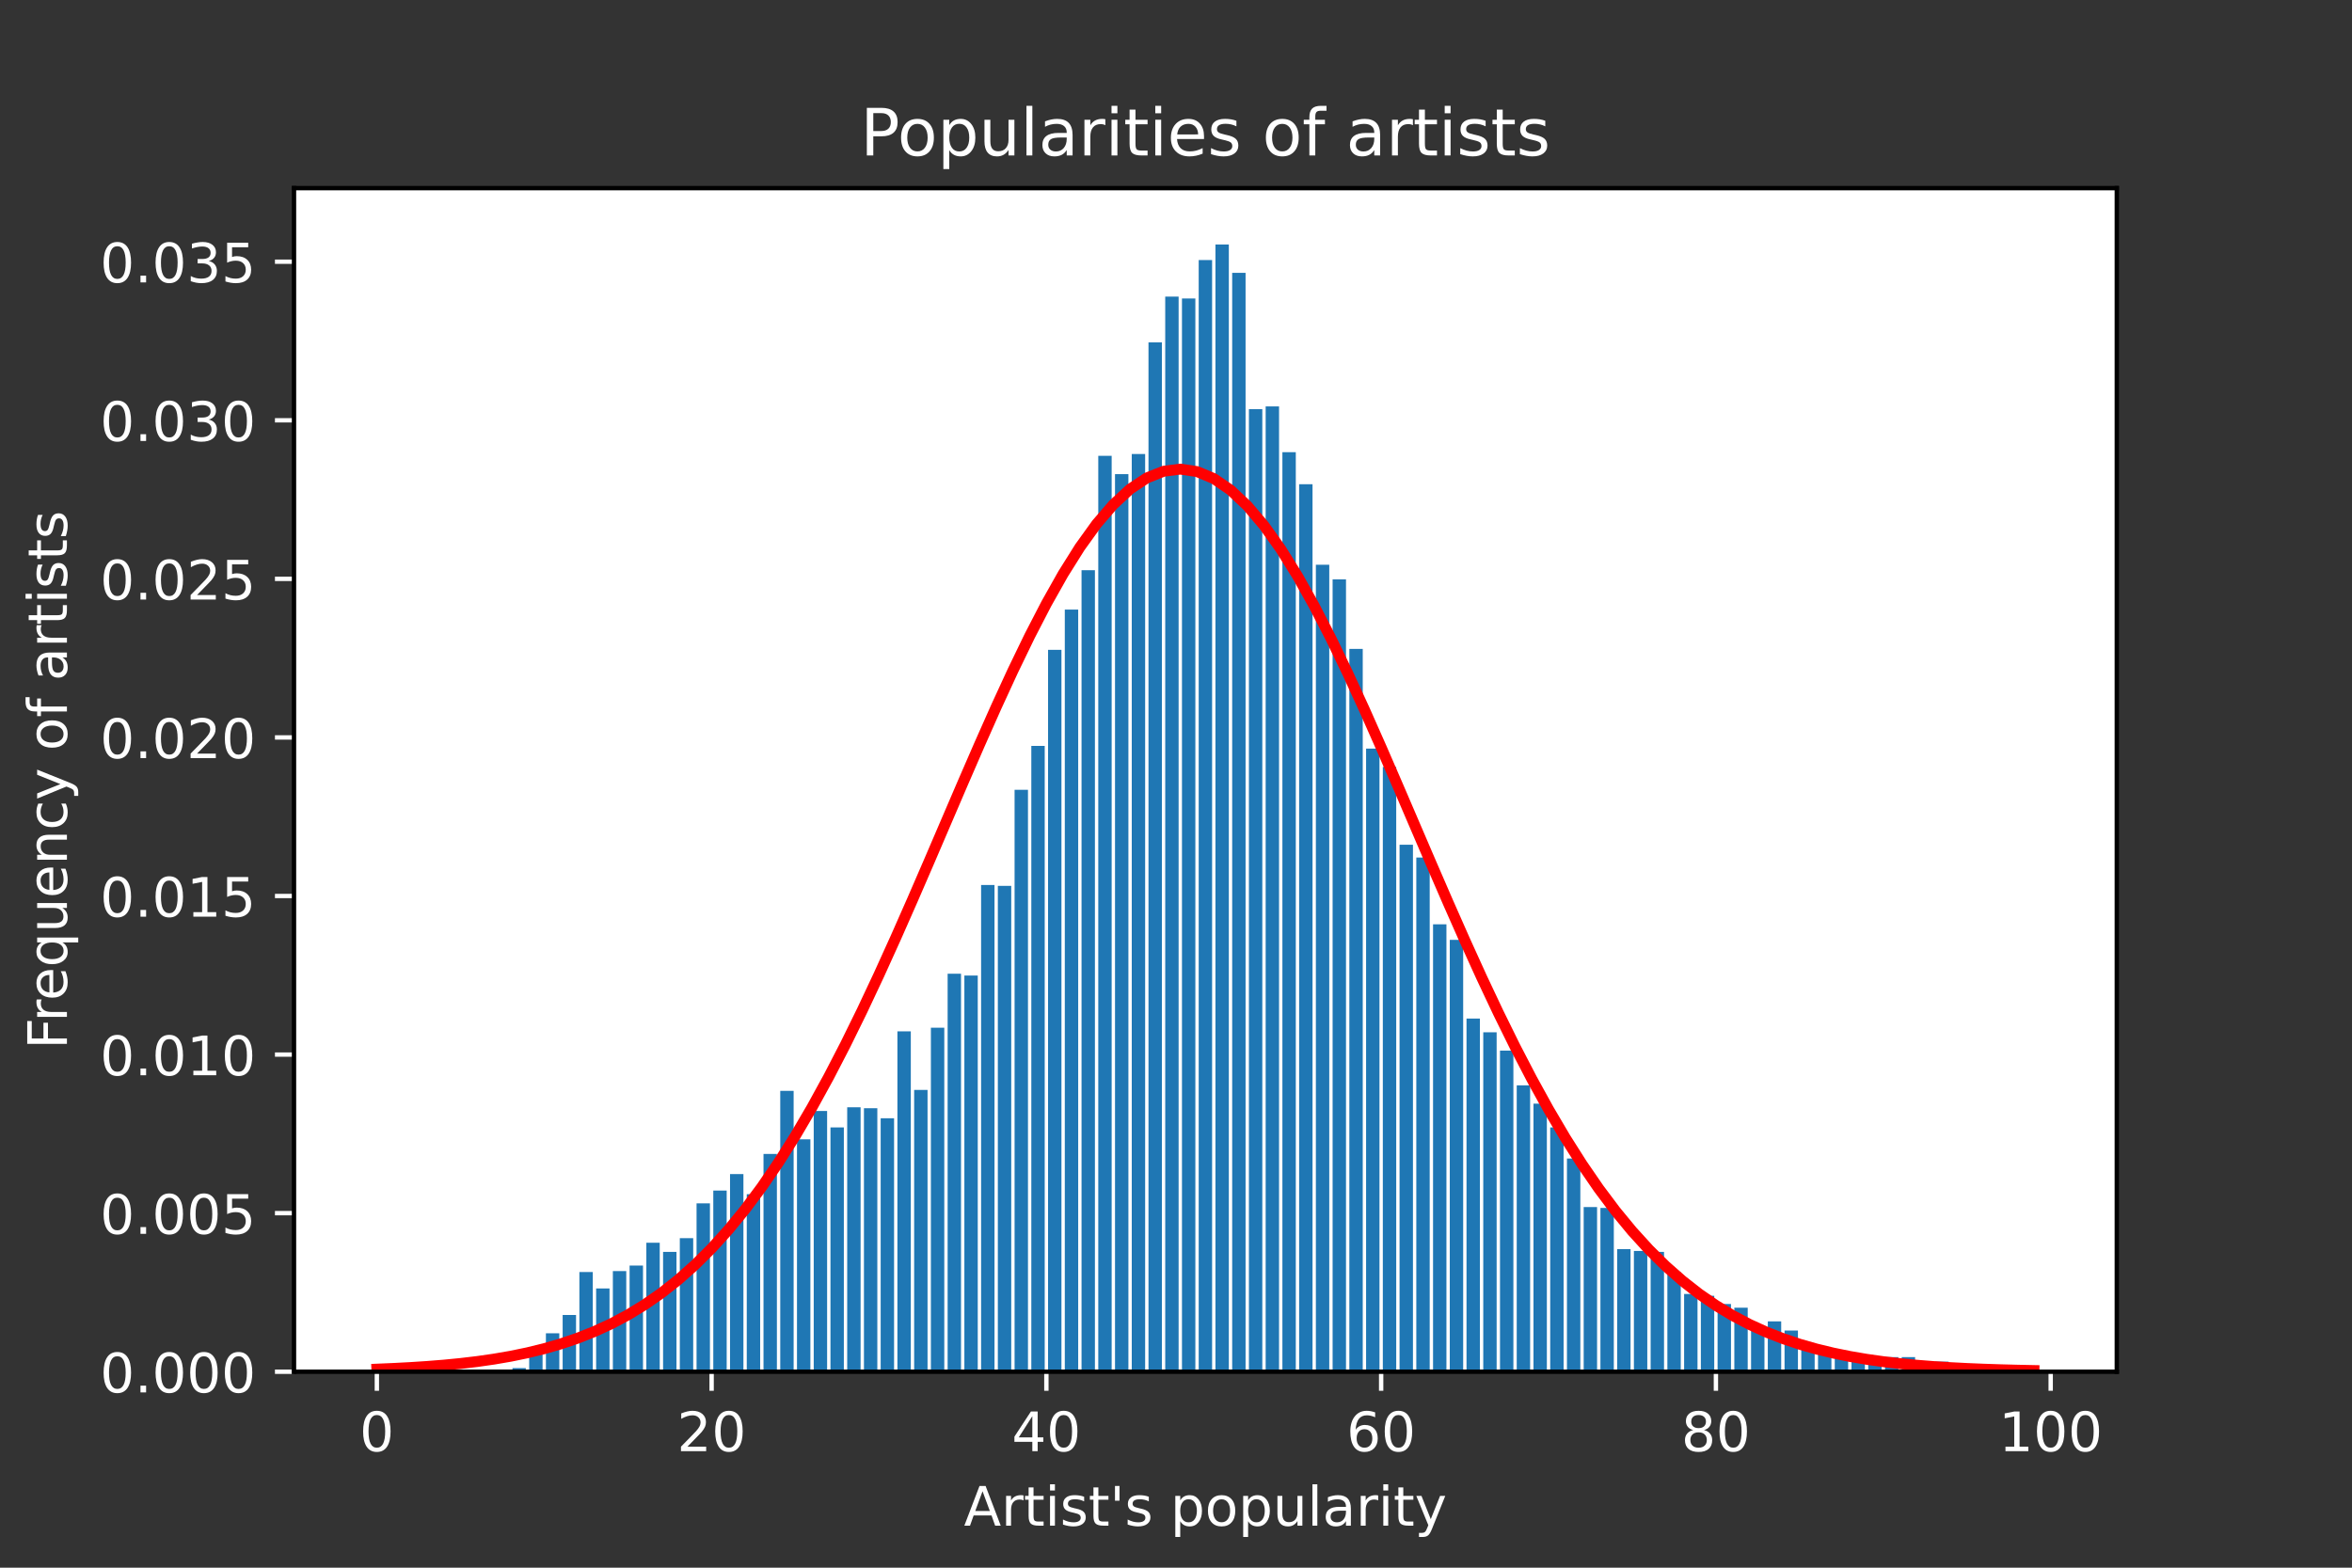 <?xml version="1.0" encoding="utf-8" standalone="no"?>
<!DOCTYPE svg PUBLIC "-//W3C//DTD SVG 1.1//EN"
  "http://www.w3.org/Graphics/SVG/1.1/DTD/svg11.dtd">
<!-- Created with matplotlib (https://matplotlib.org/) -->
<svg height="288pt" version="1.1" viewBox="0 0 432 288" width="432pt" xmlns="http://www.w3.org/2000/svg" xmlns:xlink="http://www.w3.org/1999/xlink">
 <rect x="0" y="0" width="432" height="288" fill="#333333" stroke="none"/>
 <defs>
  <style type="text/css">*{stroke-linecap:butt;stroke-linejoin:round;}</style>
 </defs>
 <g id="figure_1">
  <g id="patch_1">
   <path d="M 0 288 
L 432 288 
L 432 0 
L 0 0 
z
" style="fill:none;"/>
  </g>
  <g id="axes_1">
   <g id="patch_2">
    <path d="M 54 252 
L 388.8 252 
L 388.8 34.56 
L 54 34.56 
z
" style="fill:#ffffff;"/>
   </g>
   <g id="patch_3">
    <path clip-path="url(#pfe7f6b721c)" d="M 69.526 252 
L 71.985 252 
L 71.985 251.664 
L 69.526 251.664 
z
" style="fill:#1f77b4;"/>
   </g>
   <g id="patch_4">
    <path clip-path="url(#pfe7f6b721c)" d="M 72.6 252 
L 75.06 252 
L 75.06 252 
L 72.6 252 
z
" style="fill:#1f77b4;"/>
   </g>
   <g id="patch_5">
    <path clip-path="url(#pfe7f6b721c)" d="M 75.674 252 
L 78.134 252 
L 78.134 252 
L 75.674 252 
z
" style="fill:#1f77b4;"/>
   </g>
   <g id="patch_6">
    <path clip-path="url(#pfe7f6b721c)" d="M 78.749 252 
L 81.208 252 
L 81.208 252 
L 78.749 252 
z
" style="fill:#1f77b4;"/>
   </g>
   <g id="patch_7">
    <path clip-path="url(#pfe7f6b721c)" d="M 81.823 252 
L 84.283 252 
L 84.283 252 
L 81.823 252 
z
" style="fill:#1f77b4;"/>
   </g>
   <g id="patch_8">
    <path clip-path="url(#pfe7f6b721c)" d="M 84.898 252 
L 87.357 252 
L 87.357 252 
L 84.898 252 
z
" style="fill:#1f77b4;"/>
   </g>
   <g id="patch_9">
    <path clip-path="url(#pfe7f6b721c)" d="M 87.972 252 
L 90.431 252 
L 90.431 252 
L 87.972 252 
z
" style="fill:#1f77b4;"/>
   </g>
   <g id="patch_10">
    <path clip-path="url(#pfe7f6b721c)" d="M 91.046 252 
L 93.506 252 
L 93.506 251.664 
L 91.046 251.664 
z
" style="fill:#1f77b4;"/>
   </g>
   <g id="patch_11">
    <path clip-path="url(#pfe7f6b721c)" d="M 94.121 252 
L 96.58 252 
L 96.58 251.328 
L 94.121 251.328 
z
" style="fill:#1f77b4;"/>
   </g>
   <g id="patch_12">
    <path clip-path="url(#pfe7f6b721c)" d="M 97.195 252 
L 99.655 252 
L 99.655 248.638 
L 97.195 248.638 
z
" style="fill:#1f77b4;"/>
   </g>
   <g id="patch_13">
    <path clip-path="url(#pfe7f6b721c)" d="M 100.269 252 
L 102.729 252 
L 102.729 244.94 
L 100.269 244.94 
z
" style="fill:#1f77b4;"/>
   </g>
   <g id="patch_14">
    <path clip-path="url(#pfe7f6b721c)" d="M 103.344 252 
L 105.803 252 
L 105.803 241.578 
L 103.344 241.578 
z
" style="fill:#1f77b4;"/>
   </g>
   <g id="patch_15">
    <path clip-path="url(#pfe7f6b721c)" d="M 106.418 252 
L 108.878 252 
L 108.878 233.678 
L 106.418 233.678 
z
" style="fill:#1f77b4;"/>
   </g>
   <g id="patch_16">
    <path clip-path="url(#pfe7f6b721c)" d="M 109.493 252 
L 111.952 252 
L 111.952 236.704 
L 109.493 236.704 
z
" style="fill:#1f77b4;"/>
   </g>
   <g id="patch_17">
    <path clip-path="url(#pfe7f6b721c)" d="M 112.567 252 
L 115.026 252 
L 115.026 233.51 
L 112.567 233.51 
z
" style="fill:#1f77b4;"/>
   </g>
   <g id="patch_18">
    <path clip-path="url(#pfe7f6b721c)" d="M 115.641 252 
L 118.101 252 
L 118.101 232.502 
L 115.641 232.502 
z
" style="fill:#1f77b4;"/>
   </g>
   <g id="patch_19">
    <path clip-path="url(#pfe7f6b721c)" d="M 118.716 252 
L 121.175 252 
L 121.175 228.299 
L 118.716 228.299 
z
" style="fill:#1f77b4;"/>
   </g>
   <g id="patch_20">
    <path clip-path="url(#pfe7f6b721c)" d="M 121.79 252 
L 124.25 252 
L 124.25 229.98 
L 121.79 229.98 
z
" style="fill:#1f77b4;"/>
   </g>
   <g id="patch_21">
    <path clip-path="url(#pfe7f6b721c)" d="M 124.864 252 
L 127.324 252 
L 127.324 227.459 
L 124.864 227.459 
z
" style="fill:#1f77b4;"/>
   </g>
   <g id="patch_22">
    <path clip-path="url(#pfe7f6b721c)" d="M 127.939 252 
L 130.398 252 
L 130.398 221.072 
L 127.939 221.072 
z
" style="fill:#1f77b4;"/>
   </g>
   <g id="patch_23">
    <path clip-path="url(#pfe7f6b721c)" d="M 131.013 252 
L 133.473 252 
L 133.473 218.718 
L 131.013 218.718 
z
" style="fill:#1f77b4;"/>
   </g>
   <g id="patch_24">
    <path clip-path="url(#pfe7f6b721c)" d="M 134.088 252 
L 136.547 252 
L 136.547 215.693 
L 134.088 215.693 
z
" style="fill:#1f77b4;"/>
   </g>
   <g id="patch_25">
    <path clip-path="url(#pfe7f6b721c)" d="M 137.162 252 
L 139.621 252 
L 139.621 219.391 
L 137.162 219.391 
z
" style="fill:#1f77b4;"/>
   </g>
   <g id="patch_26">
    <path clip-path="url(#pfe7f6b721c)" d="M 140.236 252 
L 142.696 252 
L 142.696 211.995 
L 140.236 211.995 
z
" style="fill:#1f77b4;"/>
   </g>
   <g id="patch_27">
    <path clip-path="url(#pfe7f6b721c)" d="M 143.311 252 
L 145.77 252 
L 145.77 200.397 
L 143.311 200.397 
z
" style="fill:#1f77b4;"/>
   </g>
   <g id="patch_28">
    <path clip-path="url(#pfe7f6b721c)" d="M 146.385 252 
L 148.845 252 
L 148.845 209.305 
L 146.385 209.305 
z
" style="fill:#1f77b4;"/>
   </g>
   <g id="patch_29">
    <path clip-path="url(#pfe7f6b721c)" d="M 149.46 252 
L 151.919 252 
L 151.919 204.095 
L 149.46 204.095 
z
" style="fill:#1f77b4;"/>
   </g>
   <g id="patch_30">
    <path clip-path="url(#pfe7f6b721c)" d="M 152.534 252 
L 154.993 252 
L 154.993 207.12 
L 152.534 207.12 
z
" style="fill:#1f77b4;"/>
   </g>
   <g id="patch_31">
    <path clip-path="url(#pfe7f6b721c)" d="M 155.608 252 
L 158.068 252 
L 158.068 203.422 
L 155.608 203.422 
z
" style="fill:#1f77b4;"/>
   </g>
   <g id="patch_32">
    <path clip-path="url(#pfe7f6b721c)" d="M 158.683 252 
L 161.142 252 
L 161.142 203.59 
L 158.683 203.59 
z
" style="fill:#1f77b4;"/>
   </g>
   <g id="patch_33">
    <path clip-path="url(#pfe7f6b721c)" d="M 161.757 252 
L 164.217 252 
L 164.217 205.439 
L 161.757 205.439 
z
" style="fill:#1f77b4;"/>
   </g>
   <g id="patch_34">
    <path clip-path="url(#pfe7f6b721c)" d="M 164.831 252 
L 167.291 252 
L 167.291 189.471 
L 164.831 189.471 
z
" style="fill:#1f77b4;"/>
   </g>
   <g id="patch_35">
    <path clip-path="url(#pfe7f6b721c)" d="M 167.906 252 
L 170.365 252 
L 170.365 200.229 
L 167.906 200.229 
z
" style="fill:#1f77b4;"/>
   </g>
   <g id="patch_36">
    <path clip-path="url(#pfe7f6b721c)" d="M 170.98 252 
L 173.44 252 
L 173.44 188.799 
L 170.98 188.799 
z
" style="fill:#1f77b4;"/>
   </g>
   <g id="patch_37">
    <path clip-path="url(#pfe7f6b721c)" d="M 174.055 252 
L 176.514 252 
L 176.514 178.881 
L 174.055 178.881 
z
" style="fill:#1f77b4;"/>
   </g>
   <g id="patch_38">
    <path clip-path="url(#pfe7f6b721c)" d="M 177.129 252 
L 179.588 252 
L 179.588 179.217 
L 177.129 179.217 
z
" style="fill:#1f77b4;"/>
   </g>
   <g id="patch_39">
    <path clip-path="url(#pfe7f6b721c)" d="M 180.203 252 
L 182.663 252 
L 182.663 162.577 
L 180.203 162.577 
z
" style="fill:#1f77b4;"/>
   </g>
   <g id="patch_40">
    <path clip-path="url(#pfe7f6b721c)" d="M 183.278 252 
L 185.737 252 
L 185.737 162.745 
L 183.278 162.745 
z
" style="fill:#1f77b4;"/>
   </g>
   <g id="patch_41">
    <path clip-path="url(#pfe7f6b721c)" d="M 186.352 252 
L 188.812 252 
L 188.812 145.095 
L 186.352 145.095 
z
" style="fill:#1f77b4;"/>
   </g>
   <g id="patch_42">
    <path clip-path="url(#pfe7f6b721c)" d="M 189.426 252 
L 191.886 252 
L 191.886 137.027 
L 189.426 137.027 
z
" style="fill:#1f77b4;"/>
   </g>
   <g id="patch_43">
    <path clip-path="url(#pfe7f6b721c)" d="M 192.501 252 
L 194.96 252 
L 194.96 119.378 
L 192.501 119.378 
z
" style="fill:#1f77b4;"/>
   </g>
   <g id="patch_44">
    <path clip-path="url(#pfe7f6b721c)" d="M 195.575 252 
L 198.035 252 
L 198.035 111.982 
L 195.575 111.982 
z
" style="fill:#1f77b4;"/>
   </g>
   <g id="patch_45">
    <path clip-path="url(#pfe7f6b721c)" d="M 198.65 252 
L 201.109 252 
L 201.109 104.754 
L 198.65 104.754 
z
" style="fill:#1f77b4;"/>
   </g>
   <g id="patch_46">
    <path clip-path="url(#pfe7f6b721c)" d="M 201.724 252 
L 204.183 252 
L 204.183 83.743 
L 201.724 83.743 
z
" style="fill:#1f77b4;"/>
   </g>
   <g id="patch_47">
    <path clip-path="url(#pfe7f6b721c)" d="M 204.798 252 
L 207.258 252 
L 207.258 87.105 
L 204.798 87.105 
z
" style="fill:#1f77b4;"/>
   </g>
   <g id="patch_48">
    <path clip-path="url(#pfe7f6b721c)" d="M 207.873 252 
L 210.332 252 
L 210.332 83.407 
L 207.873 83.407 
z
" style="fill:#1f77b4;"/>
   </g>
   <g id="patch_49">
    <path clip-path="url(#pfe7f6b721c)" d="M 210.947 252 
L 213.407 252 
L 213.407 62.9 
L 210.947 62.9 
z
" style="fill:#1f77b4;"/>
   </g>
   <g id="patch_50">
    <path clip-path="url(#pfe7f6b721c)" d="M 214.021 252 
L 216.481 252 
L 216.481 54.495 
L 214.021 54.495 
z
" style="fill:#1f77b4;"/>
   </g>
   <g id="patch_51">
    <path clip-path="url(#pfe7f6b721c)" d="M 217.096 252 
L 219.555 252 
L 219.555 54.832 
L 217.096 54.832 
z
" style="fill:#1f77b4;"/>
   </g>
   <g id="patch_52">
    <path clip-path="url(#pfe7f6b721c)" d="M 220.17 252 
L 222.63 252 
L 222.63 47.772 
L 220.17 47.772 
z
" style="fill:#1f77b4;"/>
   </g>
   <g id="patch_53">
    <path clip-path="url(#pfe7f6b721c)" d="M 223.245 252 
L 225.704 252 
L 225.704 44.914 
L 223.245 44.914 
z
" style="fill:#1f77b4;"/>
   </g>
   <g id="patch_54">
    <path clip-path="url(#pfe7f6b721c)" d="M 226.319 252 
L 228.779 252 
L 228.779 50.125 
L 226.319 50.125 
z
" style="fill:#1f77b4;"/>
   </g>
   <g id="patch_55">
    <path clip-path="url(#pfe7f6b721c)" d="M 229.393 252 
L 231.853 252 
L 231.853 75.17 
L 229.393 75.17 
z
" style="fill:#1f77b4;"/>
   </g>
   <g id="patch_56">
    <path clip-path="url(#pfe7f6b721c)" d="M 232.468 252 
L 234.927 252 
L 234.927 74.666 
L 232.468 74.666 
z
" style="fill:#1f77b4;"/>
   </g>
   <g id="patch_57">
    <path clip-path="url(#pfe7f6b721c)" d="M 235.542 252 
L 238.002 252 
L 238.002 83.071 
L 235.542 83.071 
z
" style="fill:#1f77b4;"/>
   </g>
   <g id="patch_58">
    <path clip-path="url(#pfe7f6b721c)" d="M 238.617 252 
L 241.076 252 
L 241.076 88.954 
L 238.617 88.954 
z
" style="fill:#1f77b4;"/>
   </g>
   <g id="patch_59">
    <path clip-path="url(#pfe7f6b721c)" d="M 241.691 252 
L 244.15 252 
L 244.15 103.745 
L 241.691 103.745 
z
" style="fill:#1f77b4;"/>
   </g>
   <g id="patch_60">
    <path clip-path="url(#pfe7f6b721c)" d="M 244.765 252 
L 247.225 252 
L 247.225 106.435 
L 244.765 106.435 
z
" style="fill:#1f77b4;"/>
   </g>
   <g id="patch_61">
    <path clip-path="url(#pfe7f6b721c)" d="M 247.84 252 
L 250.299 252 
L 250.299 119.21 
L 247.84 119.21 
z
" style="fill:#1f77b4;"/>
   </g>
   <g id="patch_62">
    <path clip-path="url(#pfe7f6b721c)" d="M 250.914 252 
L 253.374 252 
L 253.374 137.531 
L 250.914 137.531 
z
" style="fill:#1f77b4;"/>
   </g>
   <g id="patch_63">
    <path clip-path="url(#pfe7f6b721c)" d="M 253.988 252 
L 256.448 252 
L 256.448 140.893 
L 253.988 140.893 
z
" style="fill:#1f77b4;"/>
   </g>
   <g id="patch_64">
    <path clip-path="url(#pfe7f6b721c)" d="M 257.063 252 
L 259.522 252 
L 259.522 155.181 
L 257.063 155.181 
z
" style="fill:#1f77b4;"/>
   </g>
   <g id="patch_65">
    <path clip-path="url(#pfe7f6b721c)" d="M 260.137 252 
L 262.597 252 
L 262.597 157.534 
L 260.137 157.534 
z
" style="fill:#1f77b4;"/>
   </g>
   <g id="patch_66">
    <path clip-path="url(#pfe7f6b721c)" d="M 263.212 252 
L 265.671 252 
L 265.671 169.804 
L 263.212 169.804 
z
" style="fill:#1f77b4;"/>
   </g>
   <g id="patch_67">
    <path clip-path="url(#pfe7f6b721c)" d="M 266.286 252 
L 268.745 252 
L 268.745 172.662 
L 266.286 172.662 
z
" style="fill:#1f77b4;"/>
   </g>
   <g id="patch_68">
    <path clip-path="url(#pfe7f6b721c)" d="M 269.36 252 
L 271.82 252 
L 271.82 187.118 
L 269.36 187.118 
z
" style="fill:#1f77b4;"/>
   </g>
   <g id="patch_69">
    <path clip-path="url(#pfe7f6b721c)" d="M 272.435 252 
L 274.894 252 
L 274.894 189.639 
L 272.435 189.639 
z
" style="fill:#1f77b4;"/>
   </g>
   <g id="patch_70">
    <path clip-path="url(#pfe7f6b721c)" d="M 275.509 252 
L 277.969 252 
L 277.969 193.001 
L 275.509 193.001 
z
" style="fill:#1f77b4;"/>
   </g>
   <g id="patch_71">
    <path clip-path="url(#pfe7f6b721c)" d="M 278.583 252 
L 281.043 252 
L 281.043 199.388 
L 278.583 199.388 
z
" style="fill:#1f77b4;"/>
   </g>
   <g id="patch_72">
    <path clip-path="url(#pfe7f6b721c)" d="M 281.658 252 
L 284.117 252 
L 284.117 202.75 
L 281.658 202.75 
z
" style="fill:#1f77b4;"/>
   </g>
   <g id="patch_73">
    <path clip-path="url(#pfe7f6b721c)" d="M 284.732 252 
L 287.192 252 
L 287.192 207.12 
L 284.732 207.12 
z
" style="fill:#1f77b4;"/>
   </g>
   <g id="patch_74">
    <path clip-path="url(#pfe7f6b721c)" d="M 287.807 252 
L 290.266 252 
L 290.266 212.835 
L 287.807 212.835 
z
" style="fill:#1f77b4;"/>
   </g>
   <g id="patch_75">
    <path clip-path="url(#pfe7f6b721c)" d="M 290.881 252 
L 293.34 252 
L 293.34 221.744 
L 290.881 221.744 
z
" style="fill:#1f77b4;"/>
   </g>
   <g id="patch_76">
    <path clip-path="url(#pfe7f6b721c)" d="M 293.955 252 
L 296.415 252 
L 296.415 221.912 
L 293.955 221.912 
z
" style="fill:#1f77b4;"/>
   </g>
   <g id="patch_77">
    <path clip-path="url(#pfe7f6b721c)" d="M 297.03 252 
L 299.489 252 
L 299.489 229.476 
L 297.03 229.476 
z
" style="fill:#1f77b4;"/>
   </g>
   <g id="patch_78">
    <path clip-path="url(#pfe7f6b721c)" d="M 300.104 252 
L 302.564 252 
L 302.564 229.812 
L 300.104 229.812 
z
" style="fill:#1f77b4;"/>
   </g>
   <g id="patch_79">
    <path clip-path="url(#pfe7f6b721c)" d="M 303.179 252 
L 305.638 252 
L 305.638 229.98 
L 303.179 229.98 
z
" style="fill:#1f77b4;"/>
   </g>
   <g id="patch_80">
    <path clip-path="url(#pfe7f6b721c)" d="M 306.253 252 
L 308.712 252 
L 308.712 233.678 
L 306.253 233.678 
z
" style="fill:#1f77b4;"/>
   </g>
   <g id="patch_81">
    <path clip-path="url(#pfe7f6b721c)" d="M 309.327 252 
L 311.787 252 
L 311.787 237.712 
L 309.327 237.712 
z
" style="fill:#1f77b4;"/>
   </g>
   <g id="patch_82">
    <path clip-path="url(#pfe7f6b721c)" d="M 312.402 252 
L 314.861 252 
L 314.861 238.049 
L 312.402 238.049 
z
" style="fill:#1f77b4;"/>
   </g>
   <g id="patch_83">
    <path clip-path="url(#pfe7f6b721c)" d="M 315.476 252 
L 317.936 252 
L 317.936 239.561 
L 315.476 239.561 
z
" style="fill:#1f77b4;"/>
   </g>
   <g id="patch_84">
    <path clip-path="url(#pfe7f6b721c)" d="M 318.55 252 
L 321.01 252 
L 321.01 240.234 
L 318.55 240.234 
z
" style="fill:#1f77b4;"/>
   </g>
   <g id="patch_85">
    <path clip-path="url(#pfe7f6b721c)" d="M 321.625 252 
L 324.084 252 
L 324.084 243.764 
L 321.625 243.764 
z
" style="fill:#1f77b4;"/>
   </g>
   <g id="patch_86">
    <path clip-path="url(#pfe7f6b721c)" d="M 324.699 252 
L 327.159 252 
L 327.159 242.755 
L 324.699 242.755 
z
" style="fill:#1f77b4;"/>
   </g>
   <g id="patch_87">
    <path clip-path="url(#pfe7f6b721c)" d="M 327.774 252 
L 330.233 252 
L 330.233 244.436 
L 327.774 244.436 
z
" style="fill:#1f77b4;"/>
   </g>
   <g id="patch_88">
    <path clip-path="url(#pfe7f6b721c)" d="M 330.848 252 
L 333.307 252 
L 333.307 247.294 
L 330.848 247.294 
z
" style="fill:#1f77b4;"/>
   </g>
   <g id="patch_89">
    <path clip-path="url(#pfe7f6b721c)" d="M 333.922 252 
L 336.382 252 
L 336.382 247.63 
L 333.922 247.63 
z
" style="fill:#1f77b4;"/>
   </g>
   <g id="patch_90">
    <path clip-path="url(#pfe7f6b721c)" d="M 336.997 252 
L 339.456 252 
L 339.456 248.974 
L 336.997 248.974 
z
" style="fill:#1f77b4;"/>
   </g>
   <g id="patch_91">
    <path clip-path="url(#pfe7f6b721c)" d="M 340.071 252 
L 342.531 252 
L 342.531 248.974 
L 340.071 248.974 
z
" style="fill:#1f77b4;"/>
   </g>
   <g id="patch_92">
    <path clip-path="url(#pfe7f6b721c)" d="M 343.145 252 
L 345.605 252 
L 345.605 249.479 
L 343.145 249.479 
z
" style="fill:#1f77b4;"/>
   </g>
   <g id="patch_93">
    <path clip-path="url(#pfe7f6b721c)" d="M 346.22 252 
L 348.679 252 
L 348.679 249.311 
L 346.22 249.311 
z
" style="fill:#1f77b4;"/>
   </g>
   <g id="patch_94">
    <path clip-path="url(#pfe7f6b721c)" d="M 349.294 252 
L 351.754 252 
L 351.754 249.311 
L 349.294 249.311 
z
" style="fill:#1f77b4;"/>
   </g>
   <g id="patch_95">
    <path clip-path="url(#pfe7f6b721c)" d="M 352.369 252 
L 354.828 252 
L 354.828 250.655 
L 352.369 250.655 
z
" style="fill:#1f77b4;"/>
   </g>
   <g id="patch_96">
    <path clip-path="url(#pfe7f6b721c)" d="M 355.443 252 
L 357.902 252 
L 357.902 250.151 
L 355.443 250.151 
z
" style="fill:#1f77b4;"/>
   </g>
   <g id="patch_97">
    <path clip-path="url(#pfe7f6b721c)" d="M 358.517 252 
L 360.977 252 
L 360.977 251.16 
L 358.517 251.16 
z
" style="fill:#1f77b4;"/>
   </g>
   <g id="patch_98">
    <path clip-path="url(#pfe7f6b721c)" d="M 361.592 252 
L 364.051 252 
L 364.051 250.991 
L 361.592 250.991 
z
" style="fill:#1f77b4;"/>
   </g>
   <g id="patch_99">
    <path clip-path="url(#pfe7f6b721c)" d="M 364.666 252 
L 367.126 252 
L 367.126 251.16 
L 364.666 251.16 
z
" style="fill:#1f77b4;"/>
   </g>
   <g id="patch_100">
    <path clip-path="url(#pfe7f6b721c)" d="M 367.74 252 
L 370.2 252 
L 370.2 251.832 
L 367.74 251.832 
z
" style="fill:#1f77b4;"/>
   </g>
   <g id="patch_101">
    <path clip-path="url(#pfe7f6b721c)" d="M 370.815 252 
L 373.274 252 
L 373.274 251.328 
L 370.815 251.328 
z
" style="fill:#1f77b4;"/>
   </g>
   <g id="matplotlib.axis_1">
    <g id="xtick_1">
     <g id="line2d_1">
      <defs>
       <path d="M 0 0 
L 0 3.5 
" id="m5df436cfd0" style="stroke:#ffffff;stroke-width:0.8;"/>
      </defs>
      <g>
       <use style="fill:#ffffff;stroke:#ffffff;stroke-width:0.8;" x="69.218" xlink:href="#m5df436cfd0" y="252"/>
      </g>
     </g>
     <g id="text_1">
      <!-- 0 -->
      <g style="fill:#ffffff;" transform="translate(66.037 266.598)scale(0.1 -0.1)">
       <defs>
        <path d="M 31.781 66.406 
Q 24.172 66.406 20.328 58.906 
Q 16.5 51.422 16.5 36.375 
Q 16.5 21.391 20.328 13.891 
Q 24.172 6.391 31.781 6.391 
Q 39.453 6.391 43.281 13.891 
Q 47.125 21.391 47.125 36.375 
Q 47.125 51.422 43.281 58.906 
Q 39.453 66.406 31.781 66.406 
z
M 31.781 74.219 
Q 44.047 74.219 50.516 64.516 
Q 56.984 54.828 56.984 36.375 
Q 56.984 17.969 50.516 8.266 
Q 44.047 -1.422 31.781 -1.422 
Q 19.531 -1.422 13.062 8.266 
Q 6.594 17.969 6.594 36.375 
Q 6.594 54.828 13.062 64.516 
Q 19.531 74.219 31.781 74.219 
z
" id="DejaVuSans-48"/>
       </defs>
       <use xlink:href="#DejaVuSans-48"/>
      </g>
     </g>
    </g>
    <g id="xtick_2">
     <g id="line2d_2">
      <g>
       <use style="fill:#ffffff;stroke:#ffffff;stroke-width:0.8;" x="130.706" xlink:href="#m5df436cfd0" y="252"/>
      </g>
     </g>
     <g id="text_2">
      <!-- 20 -->
      <g style="fill:#ffffff;" transform="translate(124.343 266.598)scale(0.1 -0.1)">
       <defs>
        <path d="M 19.188 8.297 
L 53.609 8.297 
L 53.609 0 
L 7.328 0 
L 7.328 8.297 
Q 12.938 14.109 22.625 23.891 
Q 32.328 33.688 34.812 36.531 
Q 39.547 41.844 41.422 45.531 
Q 43.312 49.219 43.312 52.781 
Q 43.312 58.594 39.234 62.25 
Q 35.156 65.922 28.609 65.922 
Q 23.969 65.922 18.812 64.312 
Q 13.672 62.703 7.812 59.422 
L 7.812 69.391 
Q 13.766 71.781 18.938 73 
Q 24.125 74.219 28.422 74.219 
Q 39.75 74.219 46.484 68.547 
Q 53.219 62.891 53.219 53.422 
Q 53.219 48.922 51.531 44.891 
Q 49.859 40.875 45.406 35.406 
Q 44.188 33.984 37.641 27.219 
Q 31.109 20.453 19.188 8.297 
z
" id="DejaVuSans-50"/>
       </defs>
       <use xlink:href="#DejaVuSans-50"/>
       <use x="63.623" xlink:href="#DejaVuSans-48"/>
      </g>
     </g>
    </g>
    <g id="xtick_3">
     <g id="line2d_3">
      <g>
       <use style="fill:#ffffff;stroke:#ffffff;stroke-width:0.8;" x="192.193" xlink:href="#m5df436cfd0" y="252"/>
      </g>
     </g>
     <g id="text_3">
      <!-- 40 -->
      <g style="fill:#ffffff;" transform="translate(185.831 266.598)scale(0.1 -0.1)">
       <defs>
        <path d="M 37.797 64.312 
L 12.891 25.391 
L 37.797 25.391 
z
M 35.203 72.906 
L 47.609 72.906 
L 47.609 25.391 
L 58.016 25.391 
L 58.016 17.188 
L 47.609 17.188 
L 47.609 0 
L 37.797 0 
L 37.797 17.188 
L 4.891 17.188 
L 4.891 26.703 
z
" id="DejaVuSans-52"/>
       </defs>
       <use xlink:href="#DejaVuSans-52"/>
       <use x="63.623" xlink:href="#DejaVuSans-48"/>
      </g>
     </g>
    </g>
    <g id="xtick_4">
     <g id="line2d_4">
      <g>
       <use style="fill:#ffffff;stroke:#ffffff;stroke-width:0.8;" x="253.681" xlink:href="#m5df436cfd0" y="252"/>
      </g>
     </g>
     <g id="text_4">
      <!-- 60 -->
      <g style="fill:#ffffff;" transform="translate(247.318 266.598)scale(0.1 -0.1)">
       <defs>
        <path d="M 33.016 40.375 
Q 26.375 40.375 22.484 35.828 
Q 18.609 31.297 18.609 23.391 
Q 18.609 15.531 22.484 10.953 
Q 26.375 6.391 33.016 6.391 
Q 39.656 6.391 43.531 10.953 
Q 47.406 15.531 47.406 23.391 
Q 47.406 31.297 43.531 35.828 
Q 39.656 40.375 33.016 40.375 
z
M 52.594 71.297 
L 52.594 62.312 
Q 48.875 64.062 45.094 64.984 
Q 41.312 65.922 37.594 65.922 
Q 27.828 65.922 22.672 59.328 
Q 17.531 52.734 16.797 39.406 
Q 19.672 43.656 24.016 45.922 
Q 28.375 48.188 33.594 48.188 
Q 44.578 48.188 50.953 41.516 
Q 57.328 34.859 57.328 23.391 
Q 57.328 12.156 50.688 5.359 
Q 44.047 -1.422 33.016 -1.422 
Q 20.359 -1.422 13.672 8.266 
Q 6.984 17.969 6.984 36.375 
Q 6.984 53.656 15.188 63.938 
Q 23.391 74.219 37.203 74.219 
Q 40.922 74.219 44.703 73.484 
Q 48.484 72.75 52.594 71.297 
z
" id="DejaVuSans-54"/>
       </defs>
       <use xlink:href="#DejaVuSans-54"/>
       <use x="63.623" xlink:href="#DejaVuSans-48"/>
      </g>
     </g>
    </g>
    <g id="xtick_5">
     <g id="line2d_5">
      <g>
       <use style="fill:#ffffff;stroke:#ffffff;stroke-width:0.8;" x="315.169" xlink:href="#m5df436cfd0" y="252"/>
      </g>
     </g>
     <g id="text_5">
      <!-- 80 -->
      <g style="fill:#ffffff;" transform="translate(308.806 266.598)scale(0.1 -0.1)">
       <defs>
        <path d="M 31.781 34.625 
Q 24.75 34.625 20.719 30.859 
Q 16.703 27.094 16.703 20.516 
Q 16.703 13.922 20.719 10.156 
Q 24.75 6.391 31.781 6.391 
Q 38.812 6.391 42.859 10.172 
Q 46.922 13.969 46.922 20.516 
Q 46.922 27.094 42.891 30.859 
Q 38.875 34.625 31.781 34.625 
z
M 21.922 38.812 
Q 15.578 40.375 12.031 44.719 
Q 8.5 49.078 8.5 55.328 
Q 8.5 64.062 14.719 69.141 
Q 20.953 74.219 31.781 74.219 
Q 42.672 74.219 48.875 69.141 
Q 55.078 64.062 55.078 55.328 
Q 55.078 49.078 51.531 44.719 
Q 48 40.375 41.703 38.812 
Q 48.828 37.156 52.797 32.312 
Q 56.781 27.484 56.781 20.516 
Q 56.781 9.906 50.312 4.234 
Q 43.844 -1.422 31.781 -1.422 
Q 19.734 -1.422 13.25 4.234 
Q 6.781 9.906 6.781 20.516 
Q 6.781 27.484 10.781 32.312 
Q 14.797 37.156 21.922 38.812 
z
M 18.312 54.391 
Q 18.312 48.734 21.844 45.562 
Q 25.391 42.391 31.781 42.391 
Q 38.141 42.391 41.719 45.562 
Q 45.312 48.734 45.312 54.391 
Q 45.312 60.062 41.719 63.234 
Q 38.141 66.406 31.781 66.406 
Q 25.391 66.406 21.844 63.234 
Q 18.312 60.062 18.312 54.391 
z
" id="DejaVuSans-56"/>
       </defs>
       <use xlink:href="#DejaVuSans-56"/>
       <use x="63.623" xlink:href="#DejaVuSans-48"/>
      </g>
     </g>
    </g>
    <g id="xtick_6">
     <g id="line2d_6">
      <g>
       <use style="fill:#ffffff;stroke:#ffffff;stroke-width:0.8;" x="376.656" xlink:href="#m5df436cfd0" y="252"/>
      </g>
     </g>
     <g id="text_6">
      <!-- 100 -->
      <g style="fill:#ffffff;" transform="translate(367.112 266.598)scale(0.1 -0.1)">
       <defs>
        <path d="M 12.406 8.297 
L 28.516 8.297 
L 28.516 63.922 
L 10.984 60.406 
L 10.984 69.391 
L 28.422 72.906 
L 38.281 72.906 
L 38.281 8.297 
L 54.391 8.297 
L 54.391 0 
L 12.406 0 
z
" id="DejaVuSans-49"/>
       </defs>
       <use xlink:href="#DejaVuSans-49"/>
       <use x="63.623" xlink:href="#DejaVuSans-48"/>
       <use x="127.246" xlink:href="#DejaVuSans-48"/>
      </g>
     </g>
    </g>
    <g id="text_7">
     <!-- Artist's popularity -->
     <g style="fill:#ffffff;" transform="translate(177.048 280.277)scale(0.1 -0.1)">
      <defs>
       <path d="M 34.188 63.188 
L 20.797 26.906 
L 47.609 26.906 
z
M 28.609 72.906 
L 39.797 72.906 
L 67.578 0 
L 57.328 0 
L 50.688 18.703 
L 17.828 18.703 
L 11.188 0 
L 0.781 0 
z
" id="DejaVuSans-65"/>
       <path d="M 41.109 46.297 
Q 39.594 47.172 37.812 47.578 
Q 36.031 48 33.891 48 
Q 26.266 48 22.188 43.047 
Q 18.109 38.094 18.109 28.812 
L 18.109 0 
L 9.078 0 
L 9.078 54.688 
L 18.109 54.688 
L 18.109 46.188 
Q 20.953 51.172 25.484 53.578 
Q 30.031 56 36.531 56 
Q 37.453 56 38.578 55.875 
Q 39.703 55.766 41.062 55.516 
z
" id="DejaVuSans-114"/>
       <path d="M 18.312 70.219 
L 18.312 54.688 
L 36.812 54.688 
L 36.812 47.703 
L 18.312 47.703 
L 18.312 18.016 
Q 18.312 11.328 20.141 9.422 
Q 21.969 7.516 27.594 7.516 
L 36.812 7.516 
L 36.812 0 
L 27.594 0 
Q 17.188 0 13.234 3.875 
Q 9.281 7.766 9.281 18.016 
L 9.281 47.703 
L 2.688 47.703 
L 2.688 54.688 
L 9.281 54.688 
L 9.281 70.219 
z
" id="DejaVuSans-116"/>
       <path d="M 9.422 54.688 
L 18.406 54.688 
L 18.406 0 
L 9.422 0 
z
M 9.422 75.984 
L 18.406 75.984 
L 18.406 64.594 
L 9.422 64.594 
z
" id="DejaVuSans-105"/>
       <path d="M 44.281 53.078 
L 44.281 44.578 
Q 40.484 46.531 36.375 47.5 
Q 32.281 48.484 27.875 48.484 
Q 21.188 48.484 17.844 46.438 
Q 14.5 44.391 14.5 40.281 
Q 14.5 37.156 16.891 35.375 
Q 19.281 33.594 26.516 31.984 
L 29.594 31.297 
Q 39.156 29.25 43.188 25.516 
Q 47.219 21.781 47.219 15.094 
Q 47.219 7.469 41.188 3.016 
Q 35.156 -1.422 24.609 -1.422 
Q 20.219 -1.422 15.453 -0.562 
Q 10.688 0.297 5.422 2 
L 5.422 11.281 
Q 10.406 8.688 15.234 7.391 
Q 20.062 6.109 24.812 6.109 
Q 31.156 6.109 34.562 8.281 
Q 37.984 10.453 37.984 14.406 
Q 37.984 18.062 35.516 20.016 
Q 33.062 21.969 24.703 23.781 
L 21.578 24.516 
Q 13.234 26.266 9.516 29.906 
Q 5.812 33.547 5.812 39.891 
Q 5.812 47.609 11.281 51.797 
Q 16.75 56 26.812 56 
Q 31.781 56 36.172 55.266 
Q 40.578 54.547 44.281 53.078 
z
" id="DejaVuSans-115"/>
       <path d="M 17.922 72.906 
L 17.922 45.797 
L 9.625 45.797 
L 9.625 72.906 
z
" id="DejaVuSans-39"/>
       <path id="DejaVuSans-32"/>
       <path d="M 18.109 8.203 
L 18.109 -20.797 
L 9.078 -20.797 
L 9.078 54.688 
L 18.109 54.688 
L 18.109 46.391 
Q 20.953 51.266 25.266 53.625 
Q 29.594 56 35.594 56 
Q 45.562 56 51.781 48.094 
Q 58.016 40.188 58.016 27.297 
Q 58.016 14.406 51.781 6.484 
Q 45.562 -1.422 35.594 -1.422 
Q 29.594 -1.422 25.266 0.953 
Q 20.953 3.328 18.109 8.203 
z
M 48.688 27.297 
Q 48.688 37.203 44.609 42.844 
Q 40.531 48.484 33.406 48.484 
Q 26.266 48.484 22.188 42.844 
Q 18.109 37.203 18.109 27.297 
Q 18.109 17.391 22.188 11.75 
Q 26.266 6.109 33.406 6.109 
Q 40.531 6.109 44.609 11.75 
Q 48.688 17.391 48.688 27.297 
z
" id="DejaVuSans-112"/>
       <path d="M 30.609 48.391 
Q 23.391 48.391 19.188 42.75 
Q 14.984 37.109 14.984 27.297 
Q 14.984 17.484 19.156 11.844 
Q 23.344 6.203 30.609 6.203 
Q 37.797 6.203 41.984 11.859 
Q 46.188 17.531 46.188 27.297 
Q 46.188 37.016 41.984 42.703 
Q 37.797 48.391 30.609 48.391 
z
M 30.609 56 
Q 42.328 56 49.016 48.375 
Q 55.719 40.766 55.719 27.297 
Q 55.719 13.875 49.016 6.219 
Q 42.328 -1.422 30.609 -1.422 
Q 18.844 -1.422 12.172 6.219 
Q 5.516 13.875 5.516 27.297 
Q 5.516 40.766 12.172 48.375 
Q 18.844 56 30.609 56 
z
" id="DejaVuSans-111"/>
       <path d="M 8.5 21.578 
L 8.5 54.688 
L 17.484 54.688 
L 17.484 21.922 
Q 17.484 14.156 20.5 10.266 
Q 23.531 6.391 29.594 6.391 
Q 36.859 6.391 41.078 11.031 
Q 45.312 15.672 45.312 23.688 
L 45.312 54.688 
L 54.297 54.688 
L 54.297 0 
L 45.312 0 
L 45.312 8.406 
Q 42.047 3.422 37.719 1 
Q 33.406 -1.422 27.688 -1.422 
Q 18.266 -1.422 13.375 4.438 
Q 8.5 10.297 8.5 21.578 
z
M 31.109 56 
z
" id="DejaVuSans-117"/>
       <path d="M 9.422 75.984 
L 18.406 75.984 
L 18.406 0 
L 9.422 0 
z
" id="DejaVuSans-108"/>
       <path d="M 34.281 27.484 
Q 23.391 27.484 19.188 25 
Q 14.984 22.516 14.984 16.5 
Q 14.984 11.719 18.141 8.906 
Q 21.297 6.109 26.703 6.109 
Q 34.188 6.109 38.703 11.406 
Q 43.219 16.703 43.219 25.484 
L 43.219 27.484 
z
M 52.203 31.203 
L 52.203 0 
L 43.219 0 
L 43.219 8.297 
Q 40.141 3.328 35.547 0.953 
Q 30.953 -1.422 24.312 -1.422 
Q 15.922 -1.422 10.953 3.297 
Q 6 8.016 6 15.922 
Q 6 25.141 12.172 29.828 
Q 18.359 34.516 30.609 34.516 
L 43.219 34.516 
L 43.219 35.406 
Q 43.219 41.609 39.141 45 
Q 35.062 48.391 27.688 48.391 
Q 23 48.391 18.547 47.266 
Q 14.109 46.141 10.016 43.891 
L 10.016 52.203 
Q 14.938 54.109 19.578 55.047 
Q 24.219 56 28.609 56 
Q 40.484 56 46.344 49.844 
Q 52.203 43.703 52.203 31.203 
z
" id="DejaVuSans-97"/>
       <path d="M 32.172 -5.078 
Q 28.375 -14.844 24.75 -17.812 
Q 21.141 -20.797 15.094 -20.797 
L 7.906 -20.797 
L 7.906 -13.281 
L 13.188 -13.281 
Q 16.891 -13.281 18.938 -11.516 
Q 21 -9.766 23.484 -3.219 
L 25.094 0.875 
L 2.984 54.688 
L 12.5 54.688 
L 29.594 11.922 
L 46.688 54.688 
L 56.203 54.688 
z
" id="DejaVuSans-121"/>
      </defs>
      <use xlink:href="#DejaVuSans-65"/>
      <use x="68.408" xlink:href="#DejaVuSans-114"/>
      <use x="109.521" xlink:href="#DejaVuSans-116"/>
      <use x="148.73" xlink:href="#DejaVuSans-105"/>
      <use x="176.514" xlink:href="#DejaVuSans-115"/>
      <use x="228.613" xlink:href="#DejaVuSans-116"/>
      <use x="267.822" xlink:href="#DejaVuSans-39"/>
      <use x="295.312" xlink:href="#DejaVuSans-115"/>
      <use x="347.412" xlink:href="#DejaVuSans-32"/>
      <use x="379.199" xlink:href="#DejaVuSans-112"/>
      <use x="442.676" xlink:href="#DejaVuSans-111"/>
      <use x="503.857" xlink:href="#DejaVuSans-112"/>
      <use x="567.334" xlink:href="#DejaVuSans-117"/>
      <use x="630.713" xlink:href="#DejaVuSans-108"/>
      <use x="658.496" xlink:href="#DejaVuSans-97"/>
      <use x="719.775" xlink:href="#DejaVuSans-114"/>
      <use x="760.889" xlink:href="#DejaVuSans-105"/>
      <use x="788.672" xlink:href="#DejaVuSans-116"/>
      <use x="827.881" xlink:href="#DejaVuSans-121"/>
     </g>
    </g>
   </g>
   <g id="matplotlib.axis_2">
    <g id="ytick_1">
     <g id="line2d_7">
      <defs>
       <path d="M 0 0 
L -3.5 0 
" id="m8455e82013" style="stroke:#ffffff;stroke-width:0.8;"/>
      </defs>
      <g>
       <use style="fill:#ffffff;stroke:#ffffff;stroke-width:0.8;" x="54" xlink:href="#m8455e82013" y="252"/>
      </g>
     </g>
     <g id="text_8">
      <!-- 0.000 -->
      <g style="fill:#ffffff;" transform="translate(18.372 255.799)scale(0.1 -0.1)">
       <defs>
        <path d="M 10.688 12.406 
L 21 12.406 
L 21 0 
L 10.688 0 
z
" id="DejaVuSans-46"/>
       </defs>
       <use xlink:href="#DejaVuSans-48"/>
       <use x="63.623" xlink:href="#DejaVuSans-46"/>
       <use x="95.41" xlink:href="#DejaVuSans-48"/>
       <use x="159.033" xlink:href="#DejaVuSans-48"/>
       <use x="222.656" xlink:href="#DejaVuSans-48"/>
      </g>
     </g>
    </g>
    <g id="ytick_2">
     <g id="line2d_8">
      <g>
       <use style="fill:#ffffff;stroke:#ffffff;stroke-width:0.8;" x="54" xlink:href="#m8455e82013" y="222.868"/>
      </g>
     </g>
     <g id="text_9">
      <!-- 0.005 -->
      <g style="fill:#ffffff;" transform="translate(18.372 226.668)scale(0.1 -0.1)">
       <defs>
        <path d="M 10.797 72.906 
L 49.516 72.906 
L 49.516 64.594 
L 19.828 64.594 
L 19.828 46.734 
Q 21.969 47.469 24.109 47.828 
Q 26.266 48.188 28.422 48.188 
Q 40.625 48.188 47.75 41.5 
Q 54.891 34.812 54.891 23.391 
Q 54.891 11.625 47.562 5.094 
Q 40.234 -1.422 26.906 -1.422 
Q 22.312 -1.422 17.547 -0.641 
Q 12.797 0.141 7.719 1.703 
L 7.719 11.625 
Q 12.109 9.234 16.797 8.062 
Q 21.484 6.891 26.703 6.891 
Q 35.156 6.891 40.078 11.328 
Q 45.016 15.766 45.016 23.391 
Q 45.016 31 40.078 35.438 
Q 35.156 39.891 26.703 39.891 
Q 22.75 39.891 18.812 39.016 
Q 14.891 38.141 10.797 36.281 
z
" id="DejaVuSans-53"/>
       </defs>
       <use xlink:href="#DejaVuSans-48"/>
       <use x="63.623" xlink:href="#DejaVuSans-46"/>
       <use x="95.41" xlink:href="#DejaVuSans-48"/>
       <use x="159.033" xlink:href="#DejaVuSans-48"/>
       <use x="222.656" xlink:href="#DejaVuSans-53"/>
      </g>
     </g>
    </g>
    <g id="ytick_3">
     <g id="line2d_9">
      <g>
       <use style="fill:#ffffff;stroke:#ffffff;stroke-width:0.8;" x="54" xlink:href="#m8455e82013" y="193.737"/>
      </g>
     </g>
     <g id="text_10">
      <!-- 0.010 -->
      <g style="fill:#ffffff;" transform="translate(18.372 197.536)scale(0.1 -0.1)">
       <use xlink:href="#DejaVuSans-48"/>
       <use x="63.623" xlink:href="#DejaVuSans-46"/>
       <use x="95.41" xlink:href="#DejaVuSans-48"/>
       <use x="159.033" xlink:href="#DejaVuSans-49"/>
       <use x="222.656" xlink:href="#DejaVuSans-48"/>
      </g>
     </g>
    </g>
    <g id="ytick_4">
     <g id="line2d_10">
      <g>
       <use style="fill:#ffffff;stroke:#ffffff;stroke-width:0.8;" x="54" xlink:href="#m8455e82013" y="164.605"/>
      </g>
     </g>
     <g id="text_11">
      <!-- 0.015 -->
      <g style="fill:#ffffff;" transform="translate(18.372 168.405)scale(0.1 -0.1)">
       <use xlink:href="#DejaVuSans-48"/>
       <use x="63.623" xlink:href="#DejaVuSans-46"/>
       <use x="95.41" xlink:href="#DejaVuSans-48"/>
       <use x="159.033" xlink:href="#DejaVuSans-49"/>
       <use x="222.656" xlink:href="#DejaVuSans-53"/>
      </g>
     </g>
    </g>
    <g id="ytick_5">
     <g id="line2d_11">
      <g>
       <use style="fill:#ffffff;stroke:#ffffff;stroke-width:0.8;" x="54" xlink:href="#m8455e82013" y="135.474"/>
      </g>
     </g>
     <g id="text_12">
      <!-- 0.020 -->
      <g style="fill:#ffffff;" transform="translate(18.372 139.273)scale(0.1 -0.1)">
       <use xlink:href="#DejaVuSans-48"/>
       <use x="63.623" xlink:href="#DejaVuSans-46"/>
       <use x="95.41" xlink:href="#DejaVuSans-48"/>
       <use x="159.033" xlink:href="#DejaVuSans-50"/>
       <use x="222.656" xlink:href="#DejaVuSans-48"/>
      </g>
     </g>
    </g>
    <g id="ytick_6">
     <g id="line2d_12">
      <g>
       <use style="fill:#ffffff;stroke:#ffffff;stroke-width:0.8;" x="54" xlink:href="#m8455e82013" y="106.342"/>
      </g>
     </g>
     <g id="text_13">
      <!-- 0.025 -->
      <g style="fill:#ffffff;" transform="translate(18.372 110.142)scale(0.1 -0.1)">
       <use xlink:href="#DejaVuSans-48"/>
       <use x="63.623" xlink:href="#DejaVuSans-46"/>
       <use x="95.41" xlink:href="#DejaVuSans-48"/>
       <use x="159.033" xlink:href="#DejaVuSans-50"/>
       <use x="222.656" xlink:href="#DejaVuSans-53"/>
      </g>
     </g>
    </g>
    <g id="ytick_7">
     <g id="line2d_13">
      <g>
       <use style="fill:#ffffff;stroke:#ffffff;stroke-width:0.8;" x="54" xlink:href="#m8455e82013" y="77.211"/>
      </g>
     </g>
     <g id="text_14">
      <!-- 0.030 -->
      <g style="fill:#ffffff;" transform="translate(18.372 81.01)scale(0.1 -0.1)">
       <defs>
        <path d="M 40.578 39.312 
Q 47.656 37.797 51.625 33 
Q 55.609 28.219 55.609 21.188 
Q 55.609 10.406 48.188 4.484 
Q 40.766 -1.422 27.094 -1.422 
Q 22.516 -1.422 17.656 -0.516 
Q 12.797 0.391 7.625 2.203 
L 7.625 11.719 
Q 11.719 9.328 16.594 8.109 
Q 21.484 6.891 26.812 6.891 
Q 36.078 6.891 40.938 10.547 
Q 45.797 14.203 45.797 21.188 
Q 45.797 27.641 41.281 31.266 
Q 36.766 34.906 28.719 34.906 
L 20.219 34.906 
L 20.219 43.016 
L 29.109 43.016 
Q 36.375 43.016 40.234 45.922 
Q 44.094 48.828 44.094 54.297 
Q 44.094 59.906 40.109 62.906 
Q 36.141 65.922 28.719 65.922 
Q 24.656 65.922 20.016 65.031 
Q 15.375 64.156 9.812 62.312 
L 9.812 71.094 
Q 15.438 72.656 20.344 73.438 
Q 25.25 74.219 29.594 74.219 
Q 40.828 74.219 47.359 69.109 
Q 53.906 64.016 53.906 55.328 
Q 53.906 49.266 50.438 45.094 
Q 46.969 40.922 40.578 39.312 
z
" id="DejaVuSans-51"/>
       </defs>
       <use xlink:href="#DejaVuSans-48"/>
       <use x="63.623" xlink:href="#DejaVuSans-46"/>
       <use x="95.41" xlink:href="#DejaVuSans-48"/>
       <use x="159.033" xlink:href="#DejaVuSans-51"/>
       <use x="222.656" xlink:href="#DejaVuSans-48"/>
      </g>
     </g>
    </g>
    <g id="ytick_8">
     <g id="line2d_14">
      <g>
       <use style="fill:#ffffff;stroke:#ffffff;stroke-width:0.8;" x="54" xlink:href="#m8455e82013" y="48.079"/>
      </g>
     </g>
     <g id="text_15">
      <!-- 0.035 -->
      <g style="fill:#ffffff;" transform="translate(18.372 51.879)scale(0.1 -0.1)">
       <use xlink:href="#DejaVuSans-48"/>
       <use x="63.623" xlink:href="#DejaVuSans-46"/>
       <use x="95.41" xlink:href="#DejaVuSans-48"/>
       <use x="159.033" xlink:href="#DejaVuSans-51"/>
       <use x="222.656" xlink:href="#DejaVuSans-53"/>
      </g>
     </g>
    </g>
    <g id="text_16">
     <!-- Frequency of artists -->
     <g style="fill:#ffffff;" transform="translate(12.292 192.746)rotate(-90)scale(0.1 -0.1)">
      <defs>
       <path d="M 9.812 72.906 
L 51.703 72.906 
L 51.703 64.594 
L 19.672 64.594 
L 19.672 43.109 
L 48.578 43.109 
L 48.578 34.812 
L 19.672 34.812 
L 19.672 0 
L 9.812 0 
z
" id="DejaVuSans-70"/>
       <path d="M 56.203 29.594 
L 56.203 25.203 
L 14.891 25.203 
Q 15.484 15.922 20.484 11.062 
Q 25.484 6.203 34.422 6.203 
Q 39.594 6.203 44.453 7.469 
Q 49.312 8.734 54.109 11.281 
L 54.109 2.781 
Q 49.266 0.734 44.188 -0.344 
Q 39.109 -1.422 33.891 -1.422 
Q 20.797 -1.422 13.156 6.188 
Q 5.516 13.812 5.516 26.812 
Q 5.516 40.234 12.766 48.109 
Q 20.016 56 32.328 56 
Q 43.359 56 49.781 48.891 
Q 56.203 41.797 56.203 29.594 
z
M 47.219 32.234 
Q 47.125 39.594 43.094 43.984 
Q 39.062 48.391 32.422 48.391 
Q 24.906 48.391 20.391 44.141 
Q 15.875 39.891 15.188 32.172 
z
" id="DejaVuSans-101"/>
       <path d="M 14.797 27.297 
Q 14.797 17.391 18.875 11.75 
Q 22.953 6.109 30.078 6.109 
Q 37.203 6.109 41.297 11.75 
Q 45.406 17.391 45.406 27.297 
Q 45.406 37.203 41.297 42.844 
Q 37.203 48.484 30.078 48.484 
Q 22.953 48.484 18.875 42.844 
Q 14.797 37.203 14.797 27.297 
z
M 45.406 8.203 
Q 42.578 3.328 38.25 0.953 
Q 33.938 -1.422 27.875 -1.422 
Q 17.969 -1.422 11.734 6.484 
Q 5.516 14.406 5.516 27.297 
Q 5.516 40.188 11.734 48.094 
Q 17.969 56 27.875 56 
Q 33.938 56 38.25 53.625 
Q 42.578 51.266 45.406 46.391 
L 45.406 54.688 
L 54.391 54.688 
L 54.391 -20.797 
L 45.406 -20.797 
z
" id="DejaVuSans-113"/>
       <path d="M 54.891 33.016 
L 54.891 0 
L 45.906 0 
L 45.906 32.719 
Q 45.906 40.484 42.875 44.328 
Q 39.844 48.188 33.797 48.188 
Q 26.516 48.188 22.312 43.547 
Q 18.109 38.922 18.109 30.906 
L 18.109 0 
L 9.078 0 
L 9.078 54.688 
L 18.109 54.688 
L 18.109 46.188 
Q 21.344 51.125 25.703 53.562 
Q 30.078 56 35.797 56 
Q 45.219 56 50.047 50.172 
Q 54.891 44.344 54.891 33.016 
z
" id="DejaVuSans-110"/>
       <path d="M 48.781 52.594 
L 48.781 44.188 
Q 44.969 46.297 41.141 47.344 
Q 37.312 48.391 33.406 48.391 
Q 24.656 48.391 19.812 42.844 
Q 14.984 37.312 14.984 27.297 
Q 14.984 17.281 19.812 11.734 
Q 24.656 6.203 33.406 6.203 
Q 37.312 6.203 41.141 7.25 
Q 44.969 8.297 48.781 10.406 
L 48.781 2.094 
Q 45.016 0.344 40.984 -0.531 
Q 36.969 -1.422 32.422 -1.422 
Q 20.062 -1.422 12.781 6.344 
Q 5.516 14.109 5.516 27.297 
Q 5.516 40.672 12.859 48.328 
Q 20.219 56 33.016 56 
Q 37.156 56 41.109 55.141 
Q 45.062 54.297 48.781 52.594 
z
" id="DejaVuSans-99"/>
       <path d="M 37.109 75.984 
L 37.109 68.5 
L 28.516 68.5 
Q 23.688 68.5 21.797 66.547 
Q 19.922 64.594 19.922 59.516 
L 19.922 54.688 
L 34.719 54.688 
L 34.719 47.703 
L 19.922 47.703 
L 19.922 0 
L 10.891 0 
L 10.891 47.703 
L 2.297 47.703 
L 2.297 54.688 
L 10.891 54.688 
L 10.891 58.5 
Q 10.891 67.625 15.141 71.797 
Q 19.391 75.984 28.609 75.984 
z
" id="DejaVuSans-102"/>
      </defs>
      <use xlink:href="#DejaVuSans-70"/>
      <use x="50.27" xlink:href="#DejaVuSans-114"/>
      <use x="89.133" xlink:href="#DejaVuSans-101"/>
      <use x="150.656" xlink:href="#DejaVuSans-113"/>
      <use x="214.133" xlink:href="#DejaVuSans-117"/>
      <use x="277.512" xlink:href="#DejaVuSans-101"/>
      <use x="339.035" xlink:href="#DejaVuSans-110"/>
      <use x="402.414" xlink:href="#DejaVuSans-99"/>
      <use x="457.395" xlink:href="#DejaVuSans-121"/>
      <use x="516.574" xlink:href="#DejaVuSans-32"/>
      <use x="548.361" xlink:href="#DejaVuSans-111"/>
      <use x="609.543" xlink:href="#DejaVuSans-102"/>
      <use x="644.748" xlink:href="#DejaVuSans-32"/>
      <use x="676.535" xlink:href="#DejaVuSans-97"/>
      <use x="737.814" xlink:href="#DejaVuSans-114"/>
      <use x="778.928" xlink:href="#DejaVuSans-116"/>
      <use x="818.137" xlink:href="#DejaVuSans-105"/>
      <use x="845.92" xlink:href="#DejaVuSans-115"/>
      <use x="898.02" xlink:href="#DejaVuSans-116"/>
      <use x="937.229" xlink:href="#DejaVuSans-115"/>
     </g>
    </g>
   </g>
   <g id="line2d_15">
    <path clip-path="url(#pfe7f6b721c)" d="M 69.218 251.525 
L 72.293 251.395 
L 75.367 251.233 
L 78.441 251.033 
L 81.516 250.788 
L 84.59 250.488 
L 87.664 250.123 
L 90.739 249.682 
L 93.813 249.152 
L 96.888 248.519 
L 99.962 247.766 
L 103.036 246.876 
L 106.111 245.831 
L 109.185 244.611 
L 112.26 243.195 
L 115.334 241.56 
L 118.408 239.684 
L 121.483 237.545 
L 124.557 235.121 
L 127.631 232.39 
L 130.706 229.333 
L 133.78 225.933 
L 136.855 222.175 
L 139.929 218.048 
L 143.003 213.546 
L 146.078 208.668 
L 149.152 203.42 
L 152.226 197.812 
L 155.301 191.864 
L 158.375 185.602 
L 161.45 179.06 
L 164.524 172.279 
L 167.598 165.311 
L 170.673 158.213 
L 173.747 151.048 
L 176.821 143.888 
L 179.896 136.807 
L 182.97 129.886 
L 186.045 123.206 
L 189.119 116.85 
L 192.193 110.901 
L 195.268 105.437 
L 198.342 100.535 
L 201.417 96.263 
L 204.491 92.684 
L 207.565 89.85 
L 210.64 87.803 
L 213.714 86.574 
L 216.788 86.182 
L 219.863 86.633 
L 222.937 87.92 
L 226.012 90.024 
L 229.086 92.912 
L 232.16 96.542 
L 235.235 100.86 
L 238.309 105.804 
L 241.383 111.304 
L 244.458 117.285 
L 247.532 123.666 
L 250.607 130.366 
L 253.681 137.301 
L 256.755 144.39 
L 259.83 151.553 
L 262.904 158.715 
L 265.979 165.807 
L 269.053 172.763 
L 272.127 179.528 
L 275.202 186.052 
L 278.276 192.293 
L 281.35 198.218 
L 284.425 203.801 
L 287.499 209.024 
L 290.574 213.875 
L 293.648 218.35 
L 296.722 222.451 
L 299.797 226.184 
L 302.871 229.559 
L 305.945 232.593 
L 309.02 235.301 
L 312.094 237.705 
L 315.169 239.824 
L 318.243 241.682 
L 321.317 243.301 
L 324.392 244.703 
L 327.466 245.91 
L 330.54 246.944 
L 333.615 247.823 
L 336.689 248.567 
L 339.764 249.193 
L 342.838 249.716 
L 345.912 250.151 
L 348.987 250.511 
L 352.061 250.807 
L 355.136 251.049 
L 358.21 251.246 
L 361.284 251.405 
L 364.359 251.533 
L 367.433 251.635 
L 370.507 251.716 
L 373.582 251.781 
" style="fill:none;stroke:#ff0000;stroke-linecap:square;stroke-width:2;"/>
   </g>
   <g id="patch_102">
    <path d="M 54 252 
L 54 34.56 
" style="fill:none;stroke:#000000;stroke-linecap:square;stroke-linejoin:miter;stroke-width:0.8;"/>
   </g>
   <g id="patch_103">
    <path d="M 388.8 252 
L 388.8 34.56 
" style="fill:none;stroke:#000000;stroke-linecap:square;stroke-linejoin:miter;stroke-width:0.8;"/>
   </g>
   <g id="patch_104">
    <path d="M 54 252 
L 388.8 252 
" style="fill:none;stroke:#000000;stroke-linecap:square;stroke-linejoin:miter;stroke-width:0.8;"/>
   </g>
   <g id="patch_105">
    <path d="M 54 34.56 
L 388.8 34.56 
" style="fill:none;stroke:#000000;stroke-linecap:square;stroke-linejoin:miter;stroke-width:0.8;"/>
   </g>
   <g id="text_17">
    <!-- Popularities of artists -->
    <g style="fill:#ffffff;" transform="translate(158.04 28.56)scale(0.12 -0.12)">
     <defs>
      <path d="M 19.672 64.797 
L 19.672 37.406 
L 32.078 37.406 
Q 38.969 37.406 42.719 40.969 
Q 46.484 44.531 46.484 51.125 
Q 46.484 57.672 42.719 61.234 
Q 38.969 64.797 32.078 64.797 
z
M 9.812 72.906 
L 32.078 72.906 
Q 44.344 72.906 50.609 67.359 
Q 56.891 61.812 56.891 51.125 
Q 56.891 40.328 50.609 34.812 
Q 44.344 29.297 32.078 29.297 
L 19.672 29.297 
L 19.672 0 
L 9.812 0 
z
" id="DejaVuSans-80"/>
     </defs>
     <use xlink:href="#DejaVuSans-80"/>
     <use x="56.678" xlink:href="#DejaVuSans-111"/>
     <use x="117.859" xlink:href="#DejaVuSans-112"/>
     <use x="181.336" xlink:href="#DejaVuSans-117"/>
     <use x="244.715" xlink:href="#DejaVuSans-108"/>
     <use x="272.498" xlink:href="#DejaVuSans-97"/>
     <use x="333.777" xlink:href="#DejaVuSans-114"/>
     <use x="374.891" xlink:href="#DejaVuSans-105"/>
     <use x="402.674" xlink:href="#DejaVuSans-116"/>
     <use x="441.883" xlink:href="#DejaVuSans-105"/>
     <use x="469.666" xlink:href="#DejaVuSans-101"/>
     <use x="531.189" xlink:href="#DejaVuSans-115"/>
     <use x="583.289" xlink:href="#DejaVuSans-32"/>
     <use x="615.076" xlink:href="#DejaVuSans-111"/>
     <use x="676.258" xlink:href="#DejaVuSans-102"/>
     <use x="711.463" xlink:href="#DejaVuSans-32"/>
     <use x="743.25" xlink:href="#DejaVuSans-97"/>
     <use x="804.529" xlink:href="#DejaVuSans-114"/>
     <use x="845.643" xlink:href="#DejaVuSans-116"/>
     <use x="884.852" xlink:href="#DejaVuSans-105"/>
     <use x="912.635" xlink:href="#DejaVuSans-115"/>
     <use x="964.734" xlink:href="#DejaVuSans-116"/>
     <use x="1003.943" xlink:href="#DejaVuSans-115"/>
    </g>
   </g>
  </g>
 </g>
 <defs>
  <clipPath id="pfe7f6b721c">
   <rect height="217.44" width="334.8" x="54" y="34.56"/>
  </clipPath>
 </defs>
</svg>
